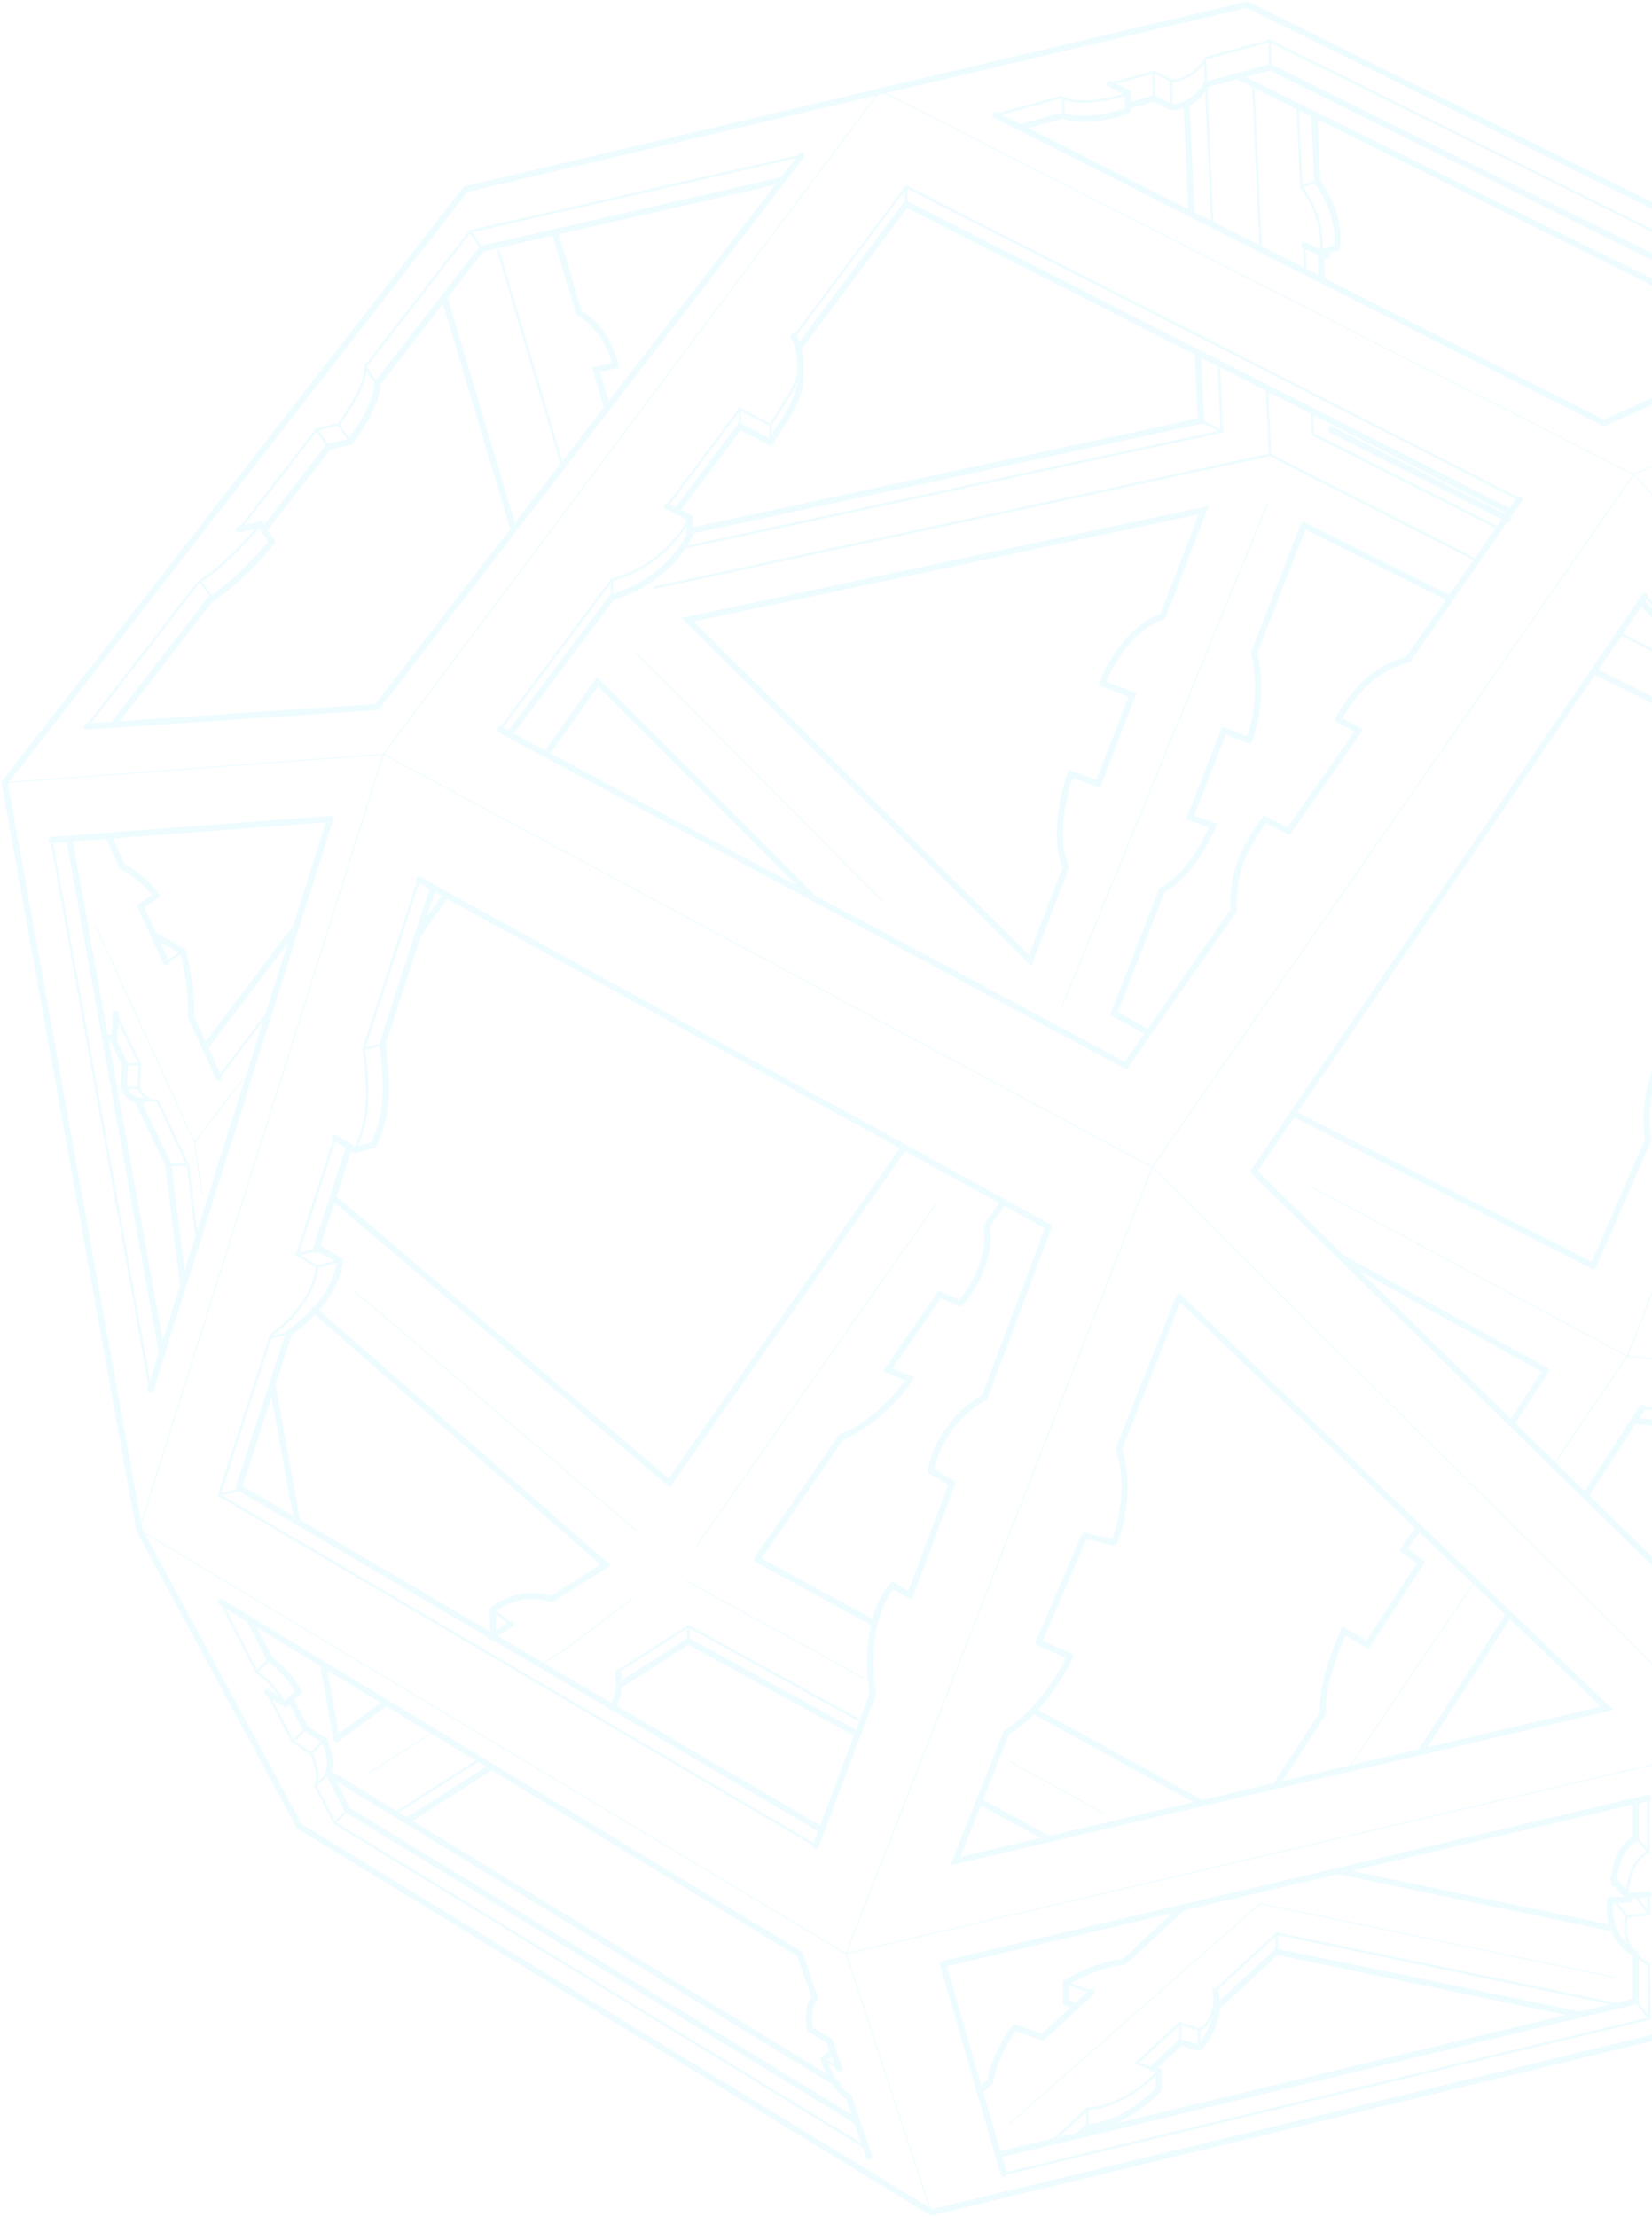 <svg width="726" height="974" viewBox="0 0 726 974" fill="none" xmlns="http://www.w3.org/2000/svg">
<g opacity="0.07" clip-path="url(#clip0_1064_1335)">
<path d="M168.476 331.353L506.382 512.78M506.382 512.78L371.745 858.358M506.382 512.78L717.946 208.46M506.382 512.78L762.147 766.845M371.745 858.358L61.164 672.062L168.467 331.353L386.854 39.8L717.946 208.46M371.745 858.358L762.147 766.845M717.946 208.46L846.725 150.164M717.946 208.46L951.982 467.894L762.147 766.845" stroke="#01D1FF" stroke-width="0.461" stroke-linecap="round"/>
<path d="M548.13 2.025L204.631 83.134M204.635 83.134L2.033 343.881L61.173 672.062L131.58 802.352L409.363 971.991L760.225 887.064L924.958 622.19L951.996 467.894L846.739 150.164L548.135 2.025" stroke="#01D1FF" stroke-width="2.725" stroke-linecap="round"/>
<path d="M168.476 331.353L2.033 343.88" stroke="#01D1FF" stroke-width="0.461" stroke-linecap="round"/>
<path d="M38.164 319.183L165.669 310.616L352.176 68.435" stroke="#01D1FF" stroke-width="2.725" stroke-linecap="round"/>
<path d="M352.176 68.435L206.584 101.675L160.924 160.64M139.232 188.654L105.248 232.538M87.672 255.231L38.164 319.183" stroke="#01D1FF" stroke-width="1.135" stroke-linecap="round"/>
<path d="M343.951 79.078L211.675 109.288L165.637 168.753M144.323 196.267L116.043 232.8M92.974 262.581L49.76 318.395" stroke="#01D1FF" stroke-width="2.725" stroke-linecap="round"/>
<path d="M211.676 109.288L206.584 101.675M148.787 186.459L139.232 188.654L144.324 196.267" stroke="#01D1FF" stroke-width="1.135" stroke-linecap="round"/>
<path d="M153.879 194.095L144.324 196.267" stroke="#01D1FF" stroke-width="2.725" stroke-linecap="round"/>
<path d="M153.879 194.095L148.789 186.459C148.789 186.459 160.716 170.805 160.716 161.379L165.805 168.992" stroke="#01D1FF" stroke-width="1.135" stroke-linecap="round"/>
<path d="M153.878 194.095C153.878 194.095 165.807 178.417 165.807 168.992M119.557 238.05L114.465 230.438L104.91 232.609" stroke="#01D1FF" stroke-width="2.725" stroke-linecap="round"/>
<path d="M114.467 230.438C114.467 230.438 101.247 246.712 88.092 255.279L93.181 262.891" stroke="#01D1FF" stroke-width="1.135" stroke-linecap="round"/>
<path d="M119.557 238.05C119.557 238.05 106.337 254.324 93.18 262.891" stroke="#01D1FF" stroke-width="2.725" stroke-linecap="round"/>
<path d="M219.668 320.543L268.937 254.754M293.225 222.348L325.139 179.706M348.878 148.016L398.29 82.06" stroke="#01D1FF" stroke-width="1.135" stroke-linecap="round"/>
<path d="M219.668 320.543L494.702 468.204L542.059 400.077M667.73 219.318L618.748 289.76M597.113 320.877L566.275 365.261" stroke="#01D1FF" stroke-width="2.725" stroke-linecap="round"/>
<path d="M398.289 82.06L667.729 219.294" stroke="#01D1FF" stroke-width="1.135" stroke-linecap="round"/>
<path d="M223.738 322.738L268.984 262.342M297.336 224.472L325.139 187.342M350.909 152.932L398.29 89.672L663.809 224.926M597.112 320.877L588.028 316.152" stroke="#01D1FF" stroke-width="2.725" stroke-linecap="round"/>
<path d="M338.549 186.674L325.162 179.706" stroke="#01D1FF" stroke-width="1.135" stroke-linecap="round"/>
<path d="M588.029 316.152C594.292 304.65 604.284 293.22 618.747 289.76M566.275 365.261L555.876 359.868C546.337 372.969 541.628 383.134 542.058 400.101" stroke="#01D1FF" stroke-width="2.725" stroke-linecap="round"/>
<path d="M398.289 89.672V82.06M325.162 179.706V187.342" stroke="#01D1FF" stroke-width="1.135" stroke-linecap="round"/>
<path d="M338.549 194.286L325.162 187.342" stroke="#01D1FF" stroke-width="2.725" stroke-linecap="round"/>
<path d="M338.549 194.286V186.674C347.227 172.643 356.43 162.764 348.948 147.993" stroke="#01D1FF" stroke-width="1.135" stroke-linecap="round"/>
<path d="M338.55 194.286C345.1 183.715 351.913 175.506 351.698 165.794M351.722 166.295V158.158C351.722 158.158 351.459 152.383 348.901 148.016M303.098 227.479L293.225 222.348" stroke="#01D1FF" stroke-width="2.725" stroke-linecap="round"/>
<path d="M303.098 227.479C303.098 227.479 294.516 247.452 268.961 254.778V262.342" stroke="#01D1FF" stroke-width="1.135" stroke-linecap="round"/>
<path d="M268.961 262.342C294.516 255.016 303.098 235.019 303.098 235.019V227.479" stroke="#01D1FF" stroke-width="2.725" stroke-linecap="round"/>
<path d="M218.922 110.051L247.207 204.738" stroke="#01D1FF" stroke-width="1.135" stroke-linecap="round"/>
<path d="M195.525 131.527L225.57 232.156M243.812 101.89L254.402 137.374C260.953 141.359 267.574 148.327 270.563 160.592L261.885 162.382L266.881 179.181" stroke="#01D1FF" stroke-width="2.725" stroke-linecap="round"/>
<path d="M558.122 199.822L287.75 258.142M535.986 189.776L299.751 240.723" stroke="#01D1FF" stroke-width="1.135" stroke-linecap="round"/>
<path d="M303.098 233.325L527.738 184.884L526.4 154.937M523.627 94.135L521.427 45.527" stroke="#01D1FF" stroke-width="2.725" stroke-linecap="round"/>
<path d="M527.738 184.884L536.942 189.561L535.579 159.614M558.122 199.822L649.011 246.211M532.806 98.788L529.531 26.437" stroke="#01D1FF" stroke-width="1.135" stroke-linecap="round"/>
<path d="M437.471 50.538L704.879 185.863" stroke="#01D1FF" stroke-width="2.725" stroke-linecap="round"/>
<path d="M558.123 199.822L556.784 170.423M550.736 36.912L554.035 109.502" stroke="#01D1FF" stroke-width="1.135" stroke-linecap="round"/>
<path d="M468.477 380.987L452.675 421.959L302.189 272.269L528.982 224.138L510.981 270.813M551.19 286.801C556.091 308.564 548.895 325.244 548.895 325.244L537.875 320.972L523.029 359.153L533.141 362.851C533.141 362.851 524.296 384.065 510.574 391.152M572.944 230.772L551.166 286.777M510.598 391.152L489.561 445.249L504.765 453.72M568.282 489.18L700.146 556.21M722.856 261.865L550.951 514.689M510.957 270.813C492.621 277.352 484.446 300.212 484.446 300.212L497.665 305.342L482.605 344.358L470.437 339.919C470.437 339.919 461.305 365.667 468.501 381.011" stroke="#01D1FF" stroke-width="2.725" stroke-linecap="round"/>
<path d="M556.856 221.633L466.421 442.91M279.742 287.135L387.652 395.615M715.111 595.798L576.53 521.537M715.111 595.798L799.689 380.319M715.111 595.798L682.743 643.571M648.175 694.66L592.332 777.177" stroke="#01D1FF" stroke-width="0.461" stroke-linecap="round"/>
<path d="M518.177 569.835L706.266 750.475L419.877 817.6L442.301 761.094C459.871 750.642 470.199 727.71 470.199 727.71L456.477 721.577L476.581 674.711M518.177 569.811L491.69 636.579M724.339 789.848L414.403 862.868M679.372 602.121L664.192 625.435M560.586 784.622L581.575 752.384C580.069 739.069 590.563 716.518 590.563 716.518L600.986 722.58L624.509 686.428L616.883 680.939C616.883 680.939 619.274 676.286 623.888 671.371M550.952 514.689L756.181 715.373M721.614 618.539L696.704 657.22M663.284 709.169L624.342 769.684M476.557 674.711L489.61 677.622C489.61 677.622 498.479 657.315 491.69 636.603M460.852 539.029L432.691 613.862M418.419 651.708L399.892 700.96M383.493 744.509L358.512 810.871" stroke="#01D1FF" stroke-width="2.725" stroke-linecap="round"/>
<path d="M358.511 810.871L96.303 656.838" stroke="#01D1FF" stroke-width="1.135" stroke-linecap="round"/>
<path d="M361.116 803.951L106.295 654.261" stroke="#01D1FF" stroke-width="2.725" stroke-linecap="round"/>
<path d="M119.078 586.658L96.303 656.838L106.298 654.261M130.552 551.294L147.21 499.966M159.87 460.926L184.034 386.475" stroke="#01D1FF" stroke-width="1.135" stroke-linecap="round"/>
<path d="M104.975 653.426L126.994 585.561M138.808 549.17L153.563 503.688M184.033 386.475L460.86 539.029M97.064 703.871L351.492 858.477L358.089 877.758M364.592 896.752L368.704 908.755M373.007 921.355L381.923 947.365" stroke="#01D1FF" stroke-width="2.725" stroke-linecap="round"/>
<path d="M371.754 858.357L409.357 971.991" stroke="#01D1FF" stroke-width="0.461" stroke-linecap="round"/>
<path d="M414.402 862.868L441.081 955.097" stroke="#01D1FF" stroke-width="2.725" stroke-linecap="round"/>
<path d="M724.672 863.154L724.863 886.778L441.08 955.097" stroke="#01D1FF" stroke-width="1.135" stroke-linecap="round"/>
<path d="M439.789 946.411L718.791 879.237" stroke="#01D1FF" stroke-width="2.725" stroke-linecap="round"/>
<path d="M715.016 841.94L724.96 840.89" stroke="#01D1FF" stroke-width="1.135" stroke-linecap="round"/>
<path d="M715.016 833.206L724.53 832.204" stroke="#01D1FF" stroke-width="2.725" stroke-linecap="round"/>
<path d="M715.014 833.207C715.014 833.207 715.014 818.459 724.361 813.639M715.014 841.94C715.014 841.94 710.352 854.731 724.672 863.154M724.6 840.914L724.528 832.204M724.337 789.848L724.385 813.639M724.863 886.778L718.791 879.237" stroke="#01D1FF" stroke-width="1.135" stroke-linecap="round"/>
<path d="M718.791 879.237V859.909V858.453M718.791 791.161V807.912" stroke="#01D1FF" stroke-width="2.725" stroke-linecap="round"/>
<path d="M724.386 813.639L718.314 806.122" stroke="#01D1FF" stroke-width="1.135" stroke-linecap="round"/>
<path d="M715.015 833.206L708.967 825.666M709.278 827.479C709.278 827.479 709.278 812.732 718.625 807.912" stroke="#01D1FF" stroke-width="2.725" stroke-linecap="round"/>
<path d="M715.015 841.94L708.967 834.4" stroke="#01D1FF" stroke-width="1.135" stroke-linecap="round"/>
<path d="M718.792 858.453C704.496 850.054 707.747 834.686 707.747 834.686H715.78" stroke="#01D1FF" stroke-width="2.725" stroke-linecap="round"/>
<path d="M724.959 840.89L718.887 833.35" stroke="#01D1FF" stroke-width="1.135" stroke-linecap="round"/>
<path d="M910.132 465.866L721.158 264.346" stroke="#01D1FF" stroke-width="2.725" stroke-linecap="round"/>
<path d="M914.411 466.176L722.855 261.865M846.16 566.59L851.037 565.993L843.626 558.119" stroke="#01D1FF" stroke-width="1.135" stroke-linecap="round"/>
<path d="M721.613 618.539L798.255 625.674M858.879 631.329L879.055 633.214" stroke="#01D1FF" stroke-width="1.135" stroke-linecap="round"/>
<path d="M719.939 624.361L796.27 631.472M855.293 636.985L877.382 639.037" stroke="#01D1FF" stroke-width="2.725" stroke-linecap="round"/>
<path d="M715.11 595.798L798.995 604.078M709.779 868.785L553.819 836.332L443.758 932.88M484.612 796.363L443.758 773.884M306.157 679.006L411.222 529.149M277.805 702.296L249.453 723.94M279.455 672.325L156.047 567.449M301.83 694.589L379.547 737.255" stroke="#01D1FF" stroke-width="0.461" stroke-linecap="round"/>
<path d="M418.419 651.708L409.072 646.172C409.072 646.172 411.869 625.769 432.643 613.862M383.469 744.414C378.64 710.075 392.266 696.474 392.266 696.474L399.892 700.96" stroke="#01D1FF" stroke-width="2.725" stroke-linecap="round"/>
<path d="M149.419 553.919L139.426 556.496L130.553 551.294L140.545 548.717" stroke="#01D1FF" stroke-width="1.135" stroke-linecap="round"/>
<path d="M149.419 553.919L140.545 548.717M156.026 505.144L147.155 499.918" stroke="#01D1FF" stroke-width="2.725" stroke-linecap="round"/>
<path d="M139.426 556.496C139.426 556.496 138.919 571.864 119.092 586.658" stroke="#01D1FF" stroke-width="1.135" stroke-linecap="round"/>
<path d="M149.418 553.919C149.418 553.919 148.875 570.336 127.057 585.513" stroke="#01D1FF" stroke-width="2.725" stroke-linecap="round"/>
<path d="M118.738 587.708L126.995 585.561M159.87 460.926L168.044 458.827" stroke="#01D1FF" stroke-width="1.135" stroke-linecap="round"/>
<path d="M168.045 458.826L190.387 389.983" stroke="#01D1FF" stroke-width="2.725" stroke-linecap="round"/>
<path d="M156.025 505.144C162.148 491.685 162.434 480.78 159.869 460.95" stroke="#01D1FF" stroke-width="1.135" stroke-linecap="round"/>
<path d="M156.026 505.144L164.202 503.02C170.324 489.562 170.611 478.656 168.046 458.827M146.143 525.928L294.109 651.445L397.357 504.022M137.889 575.371L266.164 687.573L242.449 702.44C229.966 698.98 221.711 703.418 216.631 707.212M169.748 748.041L147.893 763.933" stroke="#01D1FF" stroke-width="2.725" stroke-linecap="round"/>
<path d="M216.631 707.212L224.419 713.583" stroke="#01D1FF" stroke-width="1.135" stroke-linecap="round"/>
<path d="M215.596 719.287L224.422 713.583M302.547 721.076L376.942 761.905M430.347 791.232L460.85 807.984M332.692 685.115L384.352 713.249M454.013 751.501L528.168 792.211" stroke="#01D1FF" stroke-width="2.725" stroke-linecap="round"/>
<path d="M152.723 795.217L147.055 800.873L380.576 943.499" stroke="#01D1FF" stroke-width="1.135" stroke-linecap="round"/>
<path d="M152.723 795.217L376.632 931.95M302.549 721.076L271.997 740.524M216.07 776.199L180.319 798.987" stroke="#01D1FF" stroke-width="2.725" stroke-linecap="round"/>
<path d="M302.548 721.076V714.514M302.548 714.514L272.498 733.676M302.548 714.514L376.942 755.367M210.803 773.001L174.117 796.387" stroke="#01D1FF" stroke-width="1.135" stroke-linecap="round"/>
<path d="M271.566 734.702C271.566 734.702 273.669 743.722 268.888 750.069M332.692 685.115L369.77 631.281C387.914 624.099 399.867 605.82 399.867 605.82L390.137 601.763L412.872 568.785L421.932 572.532C421.932 572.532 436.49 557.14 433.574 538.742L440.937 528.052M66.121 610.473L145.062 359.821" stroke="#01D1FF" stroke-width="2.725" stroke-linecap="round"/>
<path d="M22.615 369.032L66.126 610.473" stroke="#01D1FF" stroke-width="1.135" stroke-linecap="round"/>
<path d="M145.067 359.821L22.615 369.032M30.719 370.177L71.146 594.533M704.883 185.863L732.948 173.144M749.873 165.484L767.492 157.514M782.504 150.713L805.167 140.452" stroke="#01D1FF" stroke-width="2.725" stroke-linecap="round"/>
<path d="M805.114 140.476L558.098 17.942L558.193 29.539" stroke="#01D1FF" stroke-width="1.135" stroke-linecap="round"/>
<path d="M792.946 145.988L558.193 29.539M753.024 222.348L767.224 215.929M790.938 205.191L809.465 196.792M826.39 189.132L844.248 181.042M760.937 153.767L760.53 160.664M801.074 200.586L809.154 212.278L817.354 208.198C817.354 208.198 826.725 203.33 826.414 189.156" stroke="#01D1FF" stroke-width="2.725" stroke-linecap="round"/>
<path d="M907.766 393.873L838.176 183.81M919.479 406.854L753.025 222.348M239.939 331.424L262.602 299.472L357.435 394.517M196.142 393.133L183.646 410.743M700.146 556.21L724.338 500.801M766.866 403.513L793.808 341.828M763.065 525.737L742.459 573.271L837.292 580.549M807.745 422.627L827.276 377.527M679.372 602.121L589.678 552.559M763.113 525.713C779.488 515.667 783.959 504.237 783.959 504.237L774.396 499.608L792.35 458.182L800.238 461.976C800.238 461.976 812.478 441.622 807.769 422.627M724.362 500.801C721.422 484.359 727.828 469.302 727.828 469.302L736.339 473.407L754.674 431.385L747.335 427.877C747.335 427.877 752.116 410.887 766.842 403.513M572.944 230.772L637.322 263.034M700.504 294.724L793.377 341.279" stroke="#01D1FF" stroke-width="2.725" stroke-linecap="round"/>
<path d="M753.239 299.425L711.715 278.235" stroke="#01D1FF" stroke-width="1.135" stroke-linecap="round"/>
<path d="M844.919 324.218L852.425 226.787M708.872 847.214L587.838 822.015" stroke="#01D1FF" stroke-width="2.725" stroke-linecap="round"/>
<path d="M711.978 880.884L561.086 849.481V857.451" stroke="#01D1FF" stroke-width="1.135" stroke-linecap="round"/>
<path d="M692.877 884.869L561.086 857.451" stroke="#01D1FF" stroke-width="2.725" stroke-linecap="round"/>
<path d="M561.087 849.481L534.026 874.537M518.583 888.806L499.531 906.441M477.848 926.533L462.357 940.851M518.846 889.355V897.349M468.501 871.243L479.689 875.157M519.038 888.973L526.902 891.718C526.902 891.718 534.457 889.212 534.026 874.584" stroke="#01D1FF" stroke-width="1.135" stroke-linecap="round"/>
<path d="M561.087 857.451L534.025 882.507" stroke="#01D1FF" stroke-width="2.725" stroke-linecap="round"/>
<path d="M526.902 891.718V899.688" stroke="#01D1FF" stroke-width="1.135" stroke-linecap="round"/>
<path d="M534.025 874.584C537.539 889.45 526.901 899.688 526.901 899.688L518.845 897.325L506.414 908.851" stroke="#01D1FF" stroke-width="2.725" stroke-linecap="round"/>
<path d="M499.53 906.441L509.212 909.853C509.212 909.853 495.681 925.268 477.848 926.533" stroke="#01D1FF" stroke-width="1.135" stroke-linecap="round"/>
<path d="M509.212 909.853V917.823C509.212 917.823 495.681 933.238 477.848 934.503" stroke="#01D1FF" stroke-width="2.725" stroke-linecap="round"/>
<path d="M477.848 926.533V934.503" stroke="#01D1FF" stroke-width="1.135" stroke-linecap="round"/>
<path d="M477.848 934.503L473.832 938.226M479.689 875.157L458.198 895.058L445.934 890.763C445.934 890.763 437.854 900.499 435.129 914.554L430.539 918.611M472.876 881.457L468.501 879.643V871.243C468.501 871.243 479.617 863.512 494.128 861.794L520.304 837.549" stroke="#01D1FF" stroke-width="2.725" stroke-linecap="round"/>
<path d="M558.098 17.942L529.818 25.578M507.179 31.686L487.792 36.936M466.636 42.639L437.471 50.514M467.209 43.117L467.281 50.705M506.845 31.519L506.964 43.117" stroke="#01D1FF" stroke-width="1.135" stroke-linecap="round"/>
<path d="M495.706 40.85L487.793 36.936M467.282 50.705L448.086 55.907" stroke="#01D1FF" stroke-width="2.725" stroke-linecap="round"/>
<path d="M467.209 43.117C473.831 46.434 489.919 43.594 495.704 40.85" stroke="#01D1FF" stroke-width="1.135" stroke-linecap="round"/>
<path d="M467.281 50.705C473.903 54.022 489.992 51.182 495.777 48.438M495.705 40.85L495.777 48.462M558.194 29.539L530.033 37.151M507.299 43.284L496.016 46.338" stroke="#01D1FF" stroke-width="2.725" stroke-linecap="round"/>
<path d="M514.758 35.433L506.846 31.519" stroke="#01D1FF" stroke-width="1.135" stroke-linecap="round"/>
<path d="M514.878 47.054L506.965 43.117" stroke="#01D1FF" stroke-width="2.725" stroke-linecap="round"/>
<path d="M514.877 47.054L514.758 35.433C514.758 35.433 522.886 36.244 529.531 26.437" stroke="#01D1FF" stroke-width="1.135" stroke-linecap="round"/>
<path d="M514.877 47.054C514.877 47.054 523.005 47.841 529.651 38.058M779.464 150.379L544.305 33.739" stroke="#01D1FF" stroke-width="2.725" stroke-linecap="round"/>
<path d="M577.031 190.85L658.812 232.132" stroke="#01D1FF" stroke-width="1.135" stroke-linecap="round"/>
<path d="M584.992 188.798L662.853 228.099" stroke="#01D1FF" stroke-width="2.725" stroke-linecap="round"/>
<path d="M577.031 190.85L576.553 180.47M573.685 119.453L573.135 107.76M570.242 46.6L571.916 81.965L578.92 79.769" stroke="#01D1FF" stroke-width="1.135" stroke-linecap="round"/>
<path d="M573.135 107.76L583.271 112.342M578.92 79.769L577.533 50.204M580.402 111.053L580.976 123.152" stroke="#01D1FF" stroke-width="2.725" stroke-linecap="round"/>
<path d="M580.402 111.053C580.402 111.053 583.606 98.716 571.916 81.965" stroke="#01D1FF" stroke-width="1.135" stroke-linecap="round"/>
<path d="M578.92 79.769C590.61 96.521 587.407 108.858 587.407 108.858L580.402 111.053M355.953 891.455C355.355 887.756 354.925 880.836 358.08 877.758M362.073 904.699C363.937 910.641 367.667 917.966 372.997 921.355" stroke="#01D1FF" stroke-width="2.725" stroke-linecap="round"/>
<path d="M362.072 904.699L369.937 909.352" stroke="#01D1FF" stroke-width="1.135" stroke-linecap="round"/>
<path d="M362.073 904.699L366.089 901.143M355.953 891.455L364.583 896.752" stroke="#01D1FF" stroke-width="2.725" stroke-linecap="round"/>
<path d="M147.055 800.873L138.664 784.598M128.738 765.341L117.471 743.483M112.812 734.463L97.049 703.871" stroke="#01D1FF" stroke-width="1.135" stroke-linecap="round"/>
<path d="M118.496 728.808C124.807 733.89 128.309 738.186 131.238 743.054L125.57 748.733" stroke="#01D1FF" stroke-width="2.725" stroke-linecap="round"/>
<path d="M125.568 748.733C122.639 743.841 119.135 739.546 112.816 734.439L118.484 728.784" stroke="#01D1FF" stroke-width="1.135" stroke-linecap="round"/>
<path d="M125.57 748.733L117.471 743.483M118.484 728.784L109.561 711.483M152.722 795.217L144.331 778.943M134.293 759.471L127.671 746.633" stroke="#01D1FF" stroke-width="2.725" stroke-linecap="round"/>
<path d="M134.352 759.4L128.684 765.055L136.78 770.305" stroke="#01D1FF" stroke-width="1.135" stroke-linecap="round"/>
<path d="M142.448 764.649L134.352 759.4" stroke="#01D1FF" stroke-width="2.725" stroke-linecap="round"/>
<path d="M142.447 764.625L136.779 770.305C136.779 770.305 141.068 778.871 138.661 784.598L144.329 778.943" stroke="#01D1FF" stroke-width="1.135" stroke-linecap="round"/>
<path d="M142.447 764.625C142.447 764.625 146.736 773.216 144.329 778.943L368.24 915.676" stroke="#01D1FF" stroke-width="2.725" stroke-linecap="round"/>
<path d="M162.096 778.871L190.79 760.831M237.599 731.385L249.454 723.94" stroke="#01D1FF" stroke-width="0.461" stroke-linecap="round"/>
<path d="M216.632 707.212V715.707M147.893 763.933L141.955 731.17M130.615 668.555L119.678 608.182" stroke="#01D1FF" stroke-width="2.725" stroke-linecap="round"/>
<path d="M85.476 501.922L41.748 406.233M85.476 501.922L106.781 473.955M85.476 501.922L88.84 524.878" stroke="#01D1FF" stroke-width="0.461" stroke-linecap="round"/>
<path d="M96.129 473.383L118.693 443.555" stroke="#01D1FF" stroke-width="1.135" stroke-linecap="round"/>
<path d="M96.128 473.383L83.919 446.68M73.016 422.794L61.768 398.192M53.741 380.605L47.59 367.147" stroke="#01D1FF" stroke-width="2.725" stroke-linecap="round"/>
<path d="M73.016 422.794L80.431 417.998" stroke="#01D1FF" stroke-width="1.135" stroke-linecap="round"/>
<path d="M90.096 460.187L130.121 407.259M83.919 446.68C84.768 433.986 80.431 417.998 80.431 417.998L67.537 410.719M53.738 380.605C62.973 385.497 68.658 393.371 68.658 393.371L61.768 398.192" stroke="#01D1FF" stroke-width="2.725" stroke-linecap="round"/>
<path d="M50.82 445.487L61.418 467.56M69.015 483.405L82.586 511.682" stroke="#01D1FF" stroke-width="1.135" stroke-linecap="round"/>
<path d="M60.463 483.548L74.037 511.825" stroke="#01D1FF" stroke-width="2.725" stroke-linecap="round"/>
<path d="M74.037 511.825L82.586 511.682L86.664 545.257" stroke="#01D1FF" stroke-width="1.135" stroke-linecap="round"/>
<path d="M74.037 511.825L80.48 564.896" stroke="#01D1FF" stroke-width="2.725" stroke-linecap="round"/>
<path d="M61.416 467.56L60.898 477.917M60.898 477.917H54.391M60.898 477.917C60.898 477.917 63.09 483.858 69.069 483.524M60.463 483.548L69.011 483.405" stroke="#01D1FF" stroke-width="1.135" stroke-linecap="round"/>
<path d="M62.564 483.524C56.583 483.858 54.391 477.917 54.391 477.917L54.909 467.56" stroke="#01D1FF" stroke-width="2.725" stroke-linecap="round"/>
<path d="M61.417 467.56H54.91" stroke="#01D1FF" stroke-width="1.135" stroke-linecap="round"/>
<path d="M50.819 445.487L50.3 455.844H46.15M49.282 455.844L54.909 467.56" stroke="#01D1FF" stroke-width="2.725" stroke-linecap="round"/>
<path d="M386.935 40.086L386.863 39.8" stroke="#01D1FF" stroke-width="1.135" stroke-linecap="round"/>
</g>
<defs>
<clipPath id="clip0_1064_1335">
<rect width="954" height="974" fill="white"/>
</clipPath>
</defs>
</svg>
